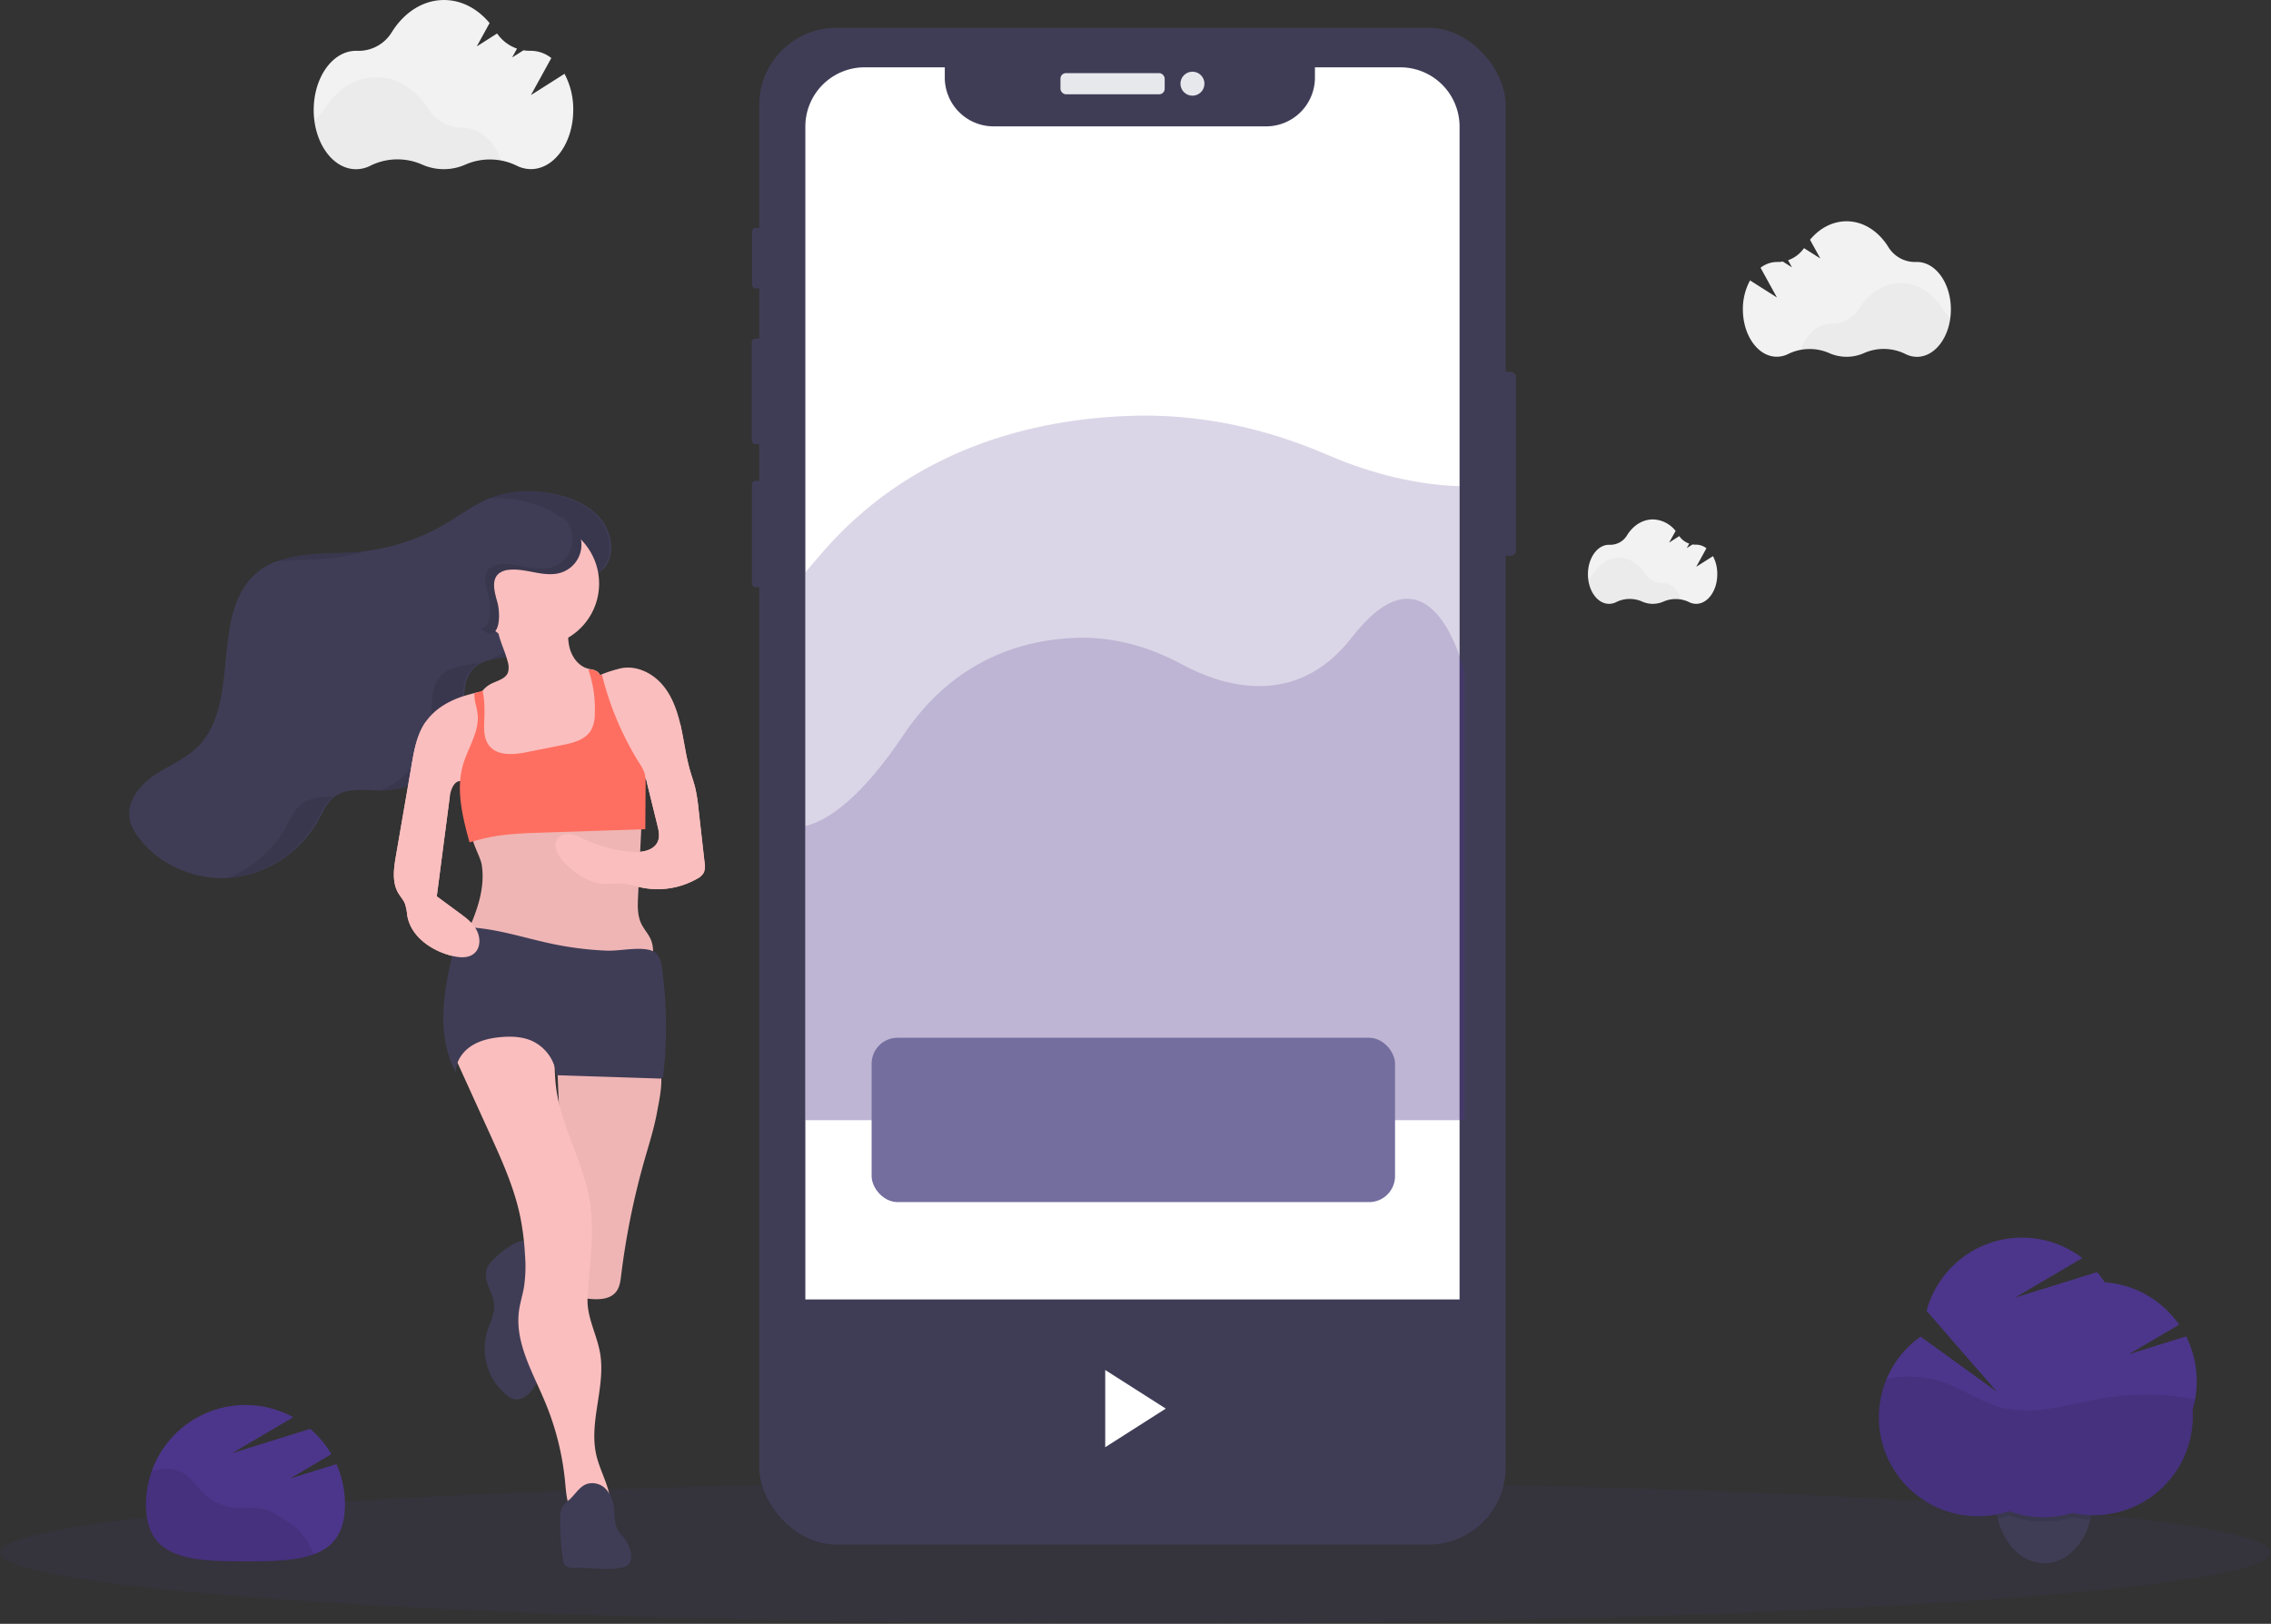 <svg data-name="Layer 1" xmlns="http://www.w3.org/2000/svg" width="1050" height="750.87"><rect width="100%" height="100%" fill="#333333" stroke="none"/><ellipse cx="525" cy="717.87" rx="525" ry="33" fill="#4c368b" opacity=".1"/><path d="M967.65 693.43a37 37 0 01-.8 7.76c-.1.48-.21 1-.32 1.41-2.84 11.39-10.85 19.72-20.41 20.25h-1c-10.11 0-18.66-8.72-21.48-20.73-.08-.32-.15-.64-.22-1a37 37 0 01-.8-7.76c0-16.27 10.07-29.45 22.5-29.45s22.53 13.27 22.53 29.52z" fill="#3f3d56"/><path d="M967.65 693.43a37 37 0 01-.8 7.76c-.1.48-.21 1-.32 1.41h-1a45.76 45.76 0 01-7.36-1 44.92 44.92 0 01-6.56 1.5 45.87 45.87 0 01-5.14.48h-1.74a46.41 46.41 0 01-6.16-.41 45.17 45.17 0 01-9.67-2.4 45.56 45.56 0 01-5.22 1.4c-.08-.32-.15-.64-.22-1a37 37 0 01-.8-7.76c0-16.27 10.07-29.45 22.5-29.45s22.49 13.22 22.49 29.47z" opacity=".1"/><path d="M1015.65 638.58a45.53 45.53 0 00-4.9-20.6l-26.46 8.23 23.23-13.66a45.71 45.71 0 00-34.36-19.59 46.74 46.74 0 00-3.57-4.72l-38 11.83 31.17-18.32a45.74 45.74 0 00-72 24.38l32.55 37.48L888 618.06a45.74 45.74 0 0040.93 80.71 46 46 0 0029.28.8 45.74 45.74 0 0055.62-44.65c0-1 0-2-.1-3a45.69 45.69 0 001.92-13.34z" fill="#4c368b"/><path d="M1014.86 647.07a121.66 121.66 0 00-42.34-.54c-15.89 2.63-32.13 8.41-47.67 4.18-9.12-2.48-17-8.22-25.91-11.4a49.09 49.09 0 00-26.75-1.61 45.76 45.76 0 0056.69 61.07 46 46 0 0029.28.8 45.74 45.74 0 0055.62-44.65c0-1 0-2-.1-3a45.19 45.19 0 001.18-4.85z" opacity=".1"/><rect x="690.58" y="171.97" width="10.31" height="85.02" rx="2.29" fill="#3f3d56"/><rect x="347.76" y="105.36" width="5.79" height="27.99" rx="1.5" fill="#3f3d56"/><rect x="347.55" y="156.61" width="6.52" height="48.72" rx="1.69" fill="#3f3d56"/><rect x="347.65" y="222.37" width="6.21" height="49.14" rx="1.61" fill="#3f3d56"/><rect x="351.04" y="12.87" width="345.1" height="701.37" rx="35.69" fill="#3f3d56"/><rect x="490.3" y="33.81" width="48.19" height="9.79" rx="2.54" fill="#e6e8ec"/><circle cx="551.33" cy="38.7" r="5.55" fill="#e6e8ec"/><path d="M674.83 58.54v610a27.41 27.41 0 01-27.41 27.4H399.76a27.41 27.41 0 01-27.41-27.4v-610a27.41 27.41 0 0127.41-27.41h37.06v4.76a22.58 22.58 0 0022.57 22.54h126a22.57 22.57 0 0022.57-22.57v-4.73h39.51a27.41 27.41 0 0127.36 27.41z" fill="#fff"/><path d="M677 310.43v207.43h-2.17v.21H372.35V264.65q2.91-3.32 5.9-6.89c42.48-50.73 100.22-64.08 144.91-65.48 30.62-1 61.1 5.33 90.2 17.9 15.37 6.64 37.43 13.92 61.47 14.64v78.42c1.47 4.19 2.17 7.19 2.17 7.19z" fill="#4c368b" opacity=".2"/><path d="M677 310.43v207.43H372.35V381.98c10.85-2.73 26-13.23 45.44-42.24 23.25-34.71 54.84-43.84 79.29-44.8 16.75-.66 33.43 3.64 49.35 12.25 17.91 9.67 52.43 21.33 78.66-12.52 29-37.43 44.42-6.56 49.74 8.57 1.47 4.19 2.17 7.19 2.17 7.19z" fill="#4c368b" opacity=".2"/><rect x="403" y="479.87" width="242" height="76" rx="12" fill="#736e9e"/><path d="M134.06 683.72l19.14-11.29a46 46 0 00-9.79-11.71l-36.11 11.27 28.3-16.64a46 46 0 00-68.1 40.35c0 25.41 20.59 26.29 46 26.29s46-.88 46-26.29a45.75 45.75 0 00-3.95-18.66z" fill="#4c368b"/><path d="M138.93 708.43a35.81 35.81 0 00-6.78-5.33c-3.48-2.31-7.07-4.66-11.17-5.45-3.6-.69-7.31-.11-11-.31a25.67 25.67 0 01-16.81-7.71c-2.61-2.7-4.67-6-7.81-8.09-3.39-2.22-7.69-2.7-11.71-2.15a33.67 33.67 0 00-3.46.71 45.9 45.9 0 00-2.72 15.61c0 25.41 20.59 26.29 46 26.29 12.33 0 23.52-.21 31.78-3.33l-1.38-2.58a36.08 36.08 0 00-4.94-7.66z" opacity=".1"/><path d="M228.24 582.3a11.93 11.93 0 00-3.28 4.72c-1.71 5.34 3.07 10.58 3.53 16.17.36 4.44-2 8.58-3.34 12.84a27.71 27.71 0 009.52 29.4 7.93 7.93 0 003.18 1.64 7.16 7.16 0 005.43-1.6 14.56 14.56 0 005.09-6.72 29.16 29.16 0 001.33-8.17l.71-10.7c.74-11.17 1.41-22.69-1.31-33.66-.89-3.6-2.54-11.87-6.7-12.37s-11.4 5.75-14.16 8.45z" fill="#3f3d56"/><path d="M298 536.34a351.14 351.14 0 00-10.83 53.55c-.32 2.55-.65 5.23-2.19 7.29-3.07 4.13-9.22 3.87-14.32 3.2a8.08 8.08 0 01-3.49-1c-1.92-1.3-2.34-3.9-2.57-6.21q-5.24-51.08-7-102.43c-.05-1.31 42.69-1.43 46.35 2s.82 16.26 0 20.63c-1.34 7.78-3.76 15.36-5.95 22.97z" fill="#fbbebe"/><path d="M298 536.34a351.14 351.14 0 00-10.83 53.55c-.32 2.55-.65 5.23-2.19 7.29-3.07 4.13-9.22 3.87-14.32 3.2a8.08 8.08 0 01-3.49-1c-1.92-1.3-2.34-3.9-2.57-6.21q-5.24-51.08-7-102.43c-.05-1.31 42.69-1.43 46.35 2s.82 16.26 0 20.63c-1.34 7.78-3.76 15.36-5.95 22.97z" opacity=".05"/><path d="M209 485.87l17.31 38.07c5.76 12.66 11.56 25.46 14.31 39.09a124.83 124.83 0 012.11 17.25 65 65 0 01-.46 14.89c-.63 3.66-1.79 7.22-2.3 10.9-2 14.67 6.31 28.47 12 42.12a127 127 0 019.28 36.77c.52 5.39.81 11.11 3.89 15.56 5.63-1.69 11.13-3.15 17-2.49 1.05-8.61-4.39-16.54-6.39-25-3.67-15.5 4.44-31.79 1.68-47.48-1.5-8.5-6.15-16.5-5.77-25.12.71-15.72 3.66-31.6.66-47-3.38-17.41-13.1-33.24-15.25-50.84-1.65-13.52 1-28.47-6.53-39.83-16.45-.97-33.46 8.74-41.54 23.11z" fill="#fbbebe"/><path d="M265.89 724.95c-1.73.06-3.75 0-4.82-1.37a5.36 5.36 0 01-.87-2.67 131.83 131.83 0 01-1.2-18.19c0-2.22.1-4.58 1.34-6.41a18.52 18.52 0 013.09-3c2.65-2.45 4.58-6 8-7.13a8.62 8.62 0 018.57 2.25 14.29 14.29 0 013.8 8.39c.5 3.72.08 7.77 2.05 11 .78 1.25 1.87 2.27 2.75 3.45 3 4 5.69 11.83-.5 13.45-6.56 1.71-15.4.01-22.21.23zm15.01-464.38c3.5-6.76 1.41-15.46-3.59-21.2s-12.31-8.94-19.77-10.67c-10-2.34-20.72-2.32-30.29 1.36-7.63 2.93-14.2 8-21.24 12.14a96.6 96.6 0 01-40.75 13c-16 1.35-33.87-.75-46.24 9.44-22.66 18.66-6.88 60.71-28 81.07-5.7 5.49-13.31 8.46-19.84 12.93s-12.37 11.62-11.32 19.46c.5 3.77 2.56 7.17 4.94 10.14 10.22 12.77 27.38 19.46 43.61 17.47s31.09-12.41 39-26.75c2-3.59 3.62-7.52 6.77-10.13 6.31-5.21 15.57-3.1 23.75-3.35 18.19-.56 34.71-16.15 36.3-34.29.68-7.75-.64-16.77 4.93-22.21 4.49-4.4 11.51-4.36 17.65-5.71 11.28-2.47 19.49-10.63 24.64-20.59 2.36-4.58 2.12-9.7 5.62-13.5 3.73-4.18 10.5-2.19 13.83-8.61z" fill="#3f3d56"/><path d="M150.35 258.37a96.62 96.62 0 0019.57-3.73c-1.8.25-3.6.46-5.41.61-12.54 1.05-26.26 0-37.56 4.41 7.7-.79 15.77-.65 23.4-1.29zM139.19 372c-3.15 2.6-4.81 6.54-6.77 10.13A53.3 53.3 0 01105 406c.89-.06 1.78-.14 2.67-.25 16.23-2 31.09-12.4 39-26.74 2-3.59 3.61-7.53 6.77-10.13l.54-.42c-5.49-.13-10.75.2-14.79 3.54zm137.37-132.57c-5-5.74-12.36-8.93-19.77-10.67-10-2.34-20.72-2.31-30.3 1.37l-.64.26a58.13 58.13 0 0116.78 1.49c7.41 1.74 14.78 4.93 19.77 10.68s7.09 14.44 3.59 21.2c-3.33 6.42-10.1 4.42-13.91 8.57-3.5 3.79-3.26 8.92-5.62 13.5-4.43 8.57-11.14 15.79-20.1 19.22 3.13-.74 6.49-1.07 9.61-1.75 11.28-2.48 19.49-10.63 24.64-20.59 2.37-4.58 2.13-9.71 5.62-13.5 3.82-4.15 10.59-2.16 13.91-8.57 3.5-6.74 1.41-15.44-3.58-21.21zm-54.74 67c-6.14 1.34-13.16 1.31-17.65 5.7-5.57 5.45-4.25 14.47-4.93 22.22-1.19 13.55-10.72 25.68-23.05 31.19h.91c18.19-.56 34.7-16.16 36.29-34.29.69-7.76-.63-16.78 4.94-22.22a13.6 13.6 0 014.42-2.82z" opacity=".1"/><path d="M281.2 351.58c-.83 1.47-2.54 2.15-4.13 2.74-16.46 6.06-33.78 12.23-51.14 9.68-.65-2.73-1.29-5.47-1.93-8.2q-1.39-5.94-2.8-11.88c-.44-1.89-.89-3.8-1.25-5.72a33.6 33.6 0 01-.59-9.22 19.83 19.83 0 01.6-3.31 17.21 17.21 0 012.54-5.51c.2-.27.41-.54.63-.8a12.61 12.61 0 013.54-2.95c2.95-1.62 7-2.31 8.19-5.45a8.48 8.48 0 00-.13-5c-1-4-2.81-7.76-3.93-11.72-1.42-5 .72-4.69 5.55-5.9 8.7-2.19 17.8-3.76 26.73-2-.42 4.41-.83 8.93.28 13.23s4.08 8.38 8.35 9.57c.63.18 1.3.29 2 .44a6.05 6.05 0 012.57 1.06 4.39 4.39 0 011.22 1.61 12.33 12.33 0 01.85 3.3q2.35 15.74 3.39 31.63v.4a7.19 7.19 0 01-.54 4z" fill="#fbbebe"/><path d="M196.46 334.35c-3.74 5.69-5 12.61-6.14 19.33l-7.26 42.1c-1 5.76-1.89 12.09 1.06 17.14 1 1.71 2.4 3.19 3.13 5a27.63 27.63 0 011.08 5.59c1.7 9.65 11.19 16.16 20.71 18.5 3.44.85 7.46 1.18 10.17-1.11 3-2.49 3-7.23 1.23-10.65s-5-5.84-8.13-8.13l-10.37-7.64 6-46c.44-3.34 2-7.67 5.38-7.3 3.08.33 5.45 4.82 8.19 3.37a4.07 4.07 0 001.69-2.48c1.2-3.77.87-7.83.53-11.78l-1.24-14.26c-.41-4.63.78-8.1 1.34-12.45.65-5.07-2.73-3.53-6.9-2.44-8.01 2.12-15.84 6.15-20.47 13.21zm128.95 69.14a7.46 7.46 0 01-3.24 2.94 36.88 36.88 0 01-26.66 3.75 57.69 57.69 0 00-6.34-1.48c-3.42-.42-6.9.26-10.35 0-7-.53-13.15-4.9-18-10-2.92-3-5.57-7.91-2.85-11.13a6.45 6.45 0 015.95-1.8 23.67 23.67 0 016.07 2.26 66.84 66.84 0 0021.19 5.84c5 .52 11.36-.33 13.09-5.08.84-2.31.25-4.87-.34-7.26q-2.42-9.82-4.84-19.65a5.41 5.41 0 00-.6-1.63 2.12 2.12 0 00-.29-.38 4.53 4.53 0 00-2.23-1c-3.73-.92-7.46-2.41-10.13-5.16a22.45 22.45 0 01-4.12-6.63c-.28-.61-.54-1.23-.81-1.85-2.05-4.78-4.21-9.68-5.88-14.7a60.18 60.18 0 01-2.57-10.43c-.44-3.07-.68-4.48 1-5.84a10 10 0 011.43-.9 32.5 32.5 0 012.56-1.21l.89-.37a61.4 61.4 0 018.41-2.68c6.94-1.61 14.35 1.75 19.11 7.06s7.23 12.26 8.81 19.21 2.39 14.07 4.37 20.91c.77 2.68 1.73 5.32 2.39 8a76.85 76.85 0 011.51 9.67q1.41 12.43 2.81 24.86a8.2 8.2 0 01-.34 4.68z" fill="#fbbebe"/><path d="M222.73 399.89c2 12.76-3.75 25.31-9.31 37 3.15 2.3 7 3.44 10.76 4.43a213.93 213.93 0 0077.2 5.81c.62-4.32 1.2-8.9-.57-12.88-1.1-2.47-3-4.48-4.21-6.9-2-4-1.8-8.65-1.58-13.09l1.79-37.83c-12.41-5.72-26.8-.36-40.45.41-7.07.4-14.23-.46-21.2.79-3.62.65-15 2.44-16.71 6.17s3.67 12.03 4.28 16.09z" fill="#fbbebe"/><path d="M222.73 399.89c2 12.76-3.75 25.31-9.31 37 3.15 2.3 7 3.44 10.76 4.43a213.93 213.93 0 0077.2 5.81c.62-4.32 1.2-8.9-.57-12.88-1.1-2.47-3-4.48-4.21-6.9-2-4-1.8-8.65-1.58-13.09l1.79-37.83c-12.41-5.72-26.8-.36-40.45.41-7.07.4-14.23-.46-21.2.79-3.62.65-15 2.44-16.71 6.17s3.67 12.03 4.28 16.09z" opacity=".05"/><path d="M255.61 436.51c-13.45-2.8-26.67-7.43-40.4-7.75a3.57 3.57 0 00-2 .38 3.61 3.61 0 00-1.26 2.19q-2.13 7.35-3.81 14.81c-3.72 16.53-5.55 34.79 2.63 49.63-.08-4.82 2.95-9.33 7-12s8.9-3.75 13.7-4.19 9.93-.26 14.4 1.71a19.55 19.55 0 0111.37 15.9l47.25 1.53a1.73 1.73 0 002.2-1.89 192.76 192.76 0 00-.19-45.61c-.52-4.23-.59-10.1-5.35-11.69-5.68-1.9-14.66.32-20.73.06a153.52 153.52 0 01-24.81-3.08z" fill="#3f3d56"/><path d="M298.5 362.43l-.15 21-47.8 1.59c-8.77.3-17.61.6-26.16 2.55-2.46.56-4.89 1.26-7.31 1.95-2.52-9.23-5-18.9-4.34-28.31a37.21 37.21 0 011.32-7.5c1.52-5.28 4.37-10.26 5.89-15.48a23.67 23.67 0 001-6.26 30.39 30.39 0 00-1-6.27 19.21 19.21 0 01-.62-5.15l3.79-1.17c.11.45.2.89.28 1.35.16.95.29 1.92.38 2.89a59.16 59.16 0 01.2 7.23c-.13 4.82-.78 10.19 2.23 14 3.91 4.89 11.43 4.13 17.57 2.91l16.08-3.21c5.08-1 10.75-2.42 13.4-6.87a15.27 15.27 0 001.74-7v-.48a55.24 55.24 0 00-1.57-15.79c-.39-1.62-.87-3.22-1.41-4.79h1.61a6.05 6.05 0 012.57 1.06 4.39 4.39 0 011.22 1.61l.89-.37a139.87 139.87 0 0017.32 41 18.7 18.7 0 012.4 4.71 12.44 12.44 0 01.4 2.78c.08.59.07 1.3.07 2.02z" fill="#ff6f61"/><circle cx="248" cy="269.87" r="29" fill="#fbbebe"/><path d="M196.46 334.35c-3.74 5.69-5 12.61-6.14 19.33l-7.26 42.1c-1 5.76-1.89 12.09 1.06 17.14 1 1.71 2.4 3.19 3.13 5a27.63 27.63 0 011.08 5.59c1.7 9.65 11.19 16.16 20.71 18.5 3.44.85 7.46 1.18 10.17-1.11 3-2.49 3-7.23 1.23-10.65s-5-5.84-8.13-8.13l-10.37-7.64 6-46c.4-3.31-6.85-41.19-11.48-34.13zm118.22 1.08c1.58 6.95 2.39 14.07 4.37 20.91.77 2.69 1.73 5.32 2.39 8a76.7 76.7 0 011.51 9.66l2.81 24.86a8.24 8.24 0 01-.35 4.6 7.52 7.52 0 01-3.24 2.94 37 37 0 01-26.66 3.75 53.45 53.45 0 00-6.34-1.48c-3.42-.43-6.9.26-10.35 0-7-.53-13.15-4.89-18-9.95-2.92-3-5.57-7.92-2.85-11.14a6.45 6.45 0 015.95-1.8 23.7 23.7 0 016.07 2.27 67.08 67.08 0 0021.19 5.83c5 .53 11.36-.32 13.09-5.08.84-2.31.25-4.87-.34-7.26l-4.84-19.65c-.2-.68 14.01-33.4 15.59-26.46z" fill="#fbbebe"/><path d="M230.05 278.8c-1.29-4.63-3.1-10.42.53-13.56a8.41 8.41 0 014.52-1.73c8.15-1 16.58 3.8 24.38 1.24a13.56 13.56 0 002.59-24.62c-3.41-2-7.48-2.39-11.41-2.74-10.35-.95-21.14-1.83-30.82 2S202 253.08 204 263.29c.93 4.87 3.94 9.06 7 12.94 2.35 2.95 11.78 17 15.57 16.8 5.34-.3 4.32-11.22 3.48-14.23z" fill="#3f3d56"/><path d="M262.07 240.13a13.55 13.55 0 00-1.8-.87 13.54 13.54 0 01-4.9 22.9c-7.8 2.56-16.23-2.24-24.38-1.24a8.41 8.41 0 00-4.52 1.73c-3.63 3.14-1.82 8.93-.53 13.56.84 3 1.86 13.93-3.46 14.23h-.09c1.65 1.61 3.14 2.66 4.2 2.6 5.32-.3 4.3-11.22 3.46-14.23-1.29-4.63-3.1-10.42.53-13.56a8.41 8.41 0 014.52-1.73c8.15-1 16.58 3.8 24.38 1.24a13.56 13.56 0 002.59-24.62z" opacity=".1"/><path fill="#3f3d56" d="M362 600.87h326v101H362z"/><path d="M511 633.51v35.7l28-17.85z" fill="#fff"/><path d="M261 34.13l-15.52 9.84 9.42-17.13a15.34 15.34 0 00-9.39-3.35h-.25a18.16 18.16 0 01-3.22-.24l-5.26 3.33 2.26-4.1a18.62 18.62 0 01-9.2-7l-9.42 6 5.95-10.81C220.86 4.06 213.44.01 205.28.01c-9.79 0-18.51 5.82-24.14 14.89a18 18 0 01-16 8.6h-.53c-10.81 0-19.57 12.25-19.57 27.37s8.76 27.37 19.57 27.37a14.73 14.73 0 006.82-1.71 28.19 28.19 0 0123.68-.46 24.66 24.66 0 0020.14 0 28.25 28.25 0 0123.48.46 14.65 14.65 0 006.74 1.67c10.81 0 19.57-12.26 19.57-27.37a34.71 34.71 0 00-4.04-16.7z" fill="#f2f2f2"/><path d="M231.74 74.18A28.89 28.89 0 00215 76a24.71 24.71 0 01-20.14 0 28.22 28.22 0 00-23.68.47 14.75 14.75 0 01-6.82 1.7c-9.6 0-17.59-9.67-19.25-22.43a18.68 18.68 0 004.8-5.17c5.63-9.08 14.35-14.9 24.14-14.9s18.4 5.75 24 14.73A18.51 18.51 0 00214 59.11h.25c7.65 0 14.27 6.13 17.49 15.07z" opacity=".03"/><path d="M792 257.17l-7.74 4.91 4.7-8.55a7.67 7.67 0 00-4.68-1.67h-.13a9.42 9.42 0 01-1.6-.11l-2.67 1.68 1.13-2.05a9.3 9.3 0 01-4.59-3.48l-4.7 3 3-5.39a13.74 13.74 0 00-10.52-5.32c-4.88 0-9.23 2.9-12 7.43a9 9 0 01-8 4.29h-.26c-5.39 0-9.76 6.12-9.76 13.65s4.37 13.66 9.76 13.66a7.35 7.35 0 003.4-.85 14.08 14.08 0 0111.81-.24 12.26 12.26 0 005 1.09 12.53 12.53 0 005-1.06 14.11 14.11 0 0111.71.22 7.27 7.27 0 003.36.84c5.39 0 9.76-6.12 9.76-13.66a17.3 17.3 0 00-1.98-8.39z" fill="#f2f2f2"/><path d="M777.37 277.15a14.32 14.32 0 00-8.36.91 12.28 12.28 0 01-10 0 14.12 14.12 0 00-11.81.23 7.33 7.33 0 01-3.4.86c-4.79 0-8.77-4.83-9.6-11.19a9.21 9.21 0 002.39-2.58c2.81-4.53 7.16-7.43 12-7.43s9.18 2.87 12 7.34a9.22 9.22 0 008 4.37h.12c3.75-.03 7.06 3.03 8.66 7.49z" opacity=".03"/><path d="M809.13 129.66l12.43 7.89-7.56-13.73a12.32 12.32 0 017.52-2.68h.2a14.65 14.65 0 002.58-.19l4.22 2.67-1.81-3.28a15.06 15.06 0 007.37-5.6l7.55 4.78-4.77-8.66c4.41-5.3 10.36-8.54 16.9-8.54 7.85 0 14.83 4.66 19.34 11.93a14.45 14.45 0 0012.79 6.89h.42c8.66 0 15.68 9.82 15.68 21.93s-7 21.93-15.68 21.93a11.81 11.81 0 01-5.46-1.37 22.59 22.59 0 00-19-.37 19.77 19.77 0 01-16.13 0 22.62 22.62 0 00-18.81.36 11.86 11.86 0 01-5.41 1.34c-8.66 0-15.68-9.82-15.68-21.93a27.89 27.89 0 013.31-13.37z" fill="#f2f2f2"/><path d="M832.56 161.75a23.14 23.14 0 0113.44 1.46 19.77 19.77 0 0016.13 0 22.63 22.63 0 0119 .38 11.8 11.8 0 005.46 1.36c7.69 0 14.09-7.75 15.43-18a14.56 14.56 0 01-3.85-4.15c-4.51-7.26-11.5-11.93-19.34-11.93s-14.75 4.61-19.26 11.8a14.83 14.83 0 01-12.78 7h-.2c-6.14.01-11.45 4.92-14.03 12.08z" opacity=".03"/></svg>